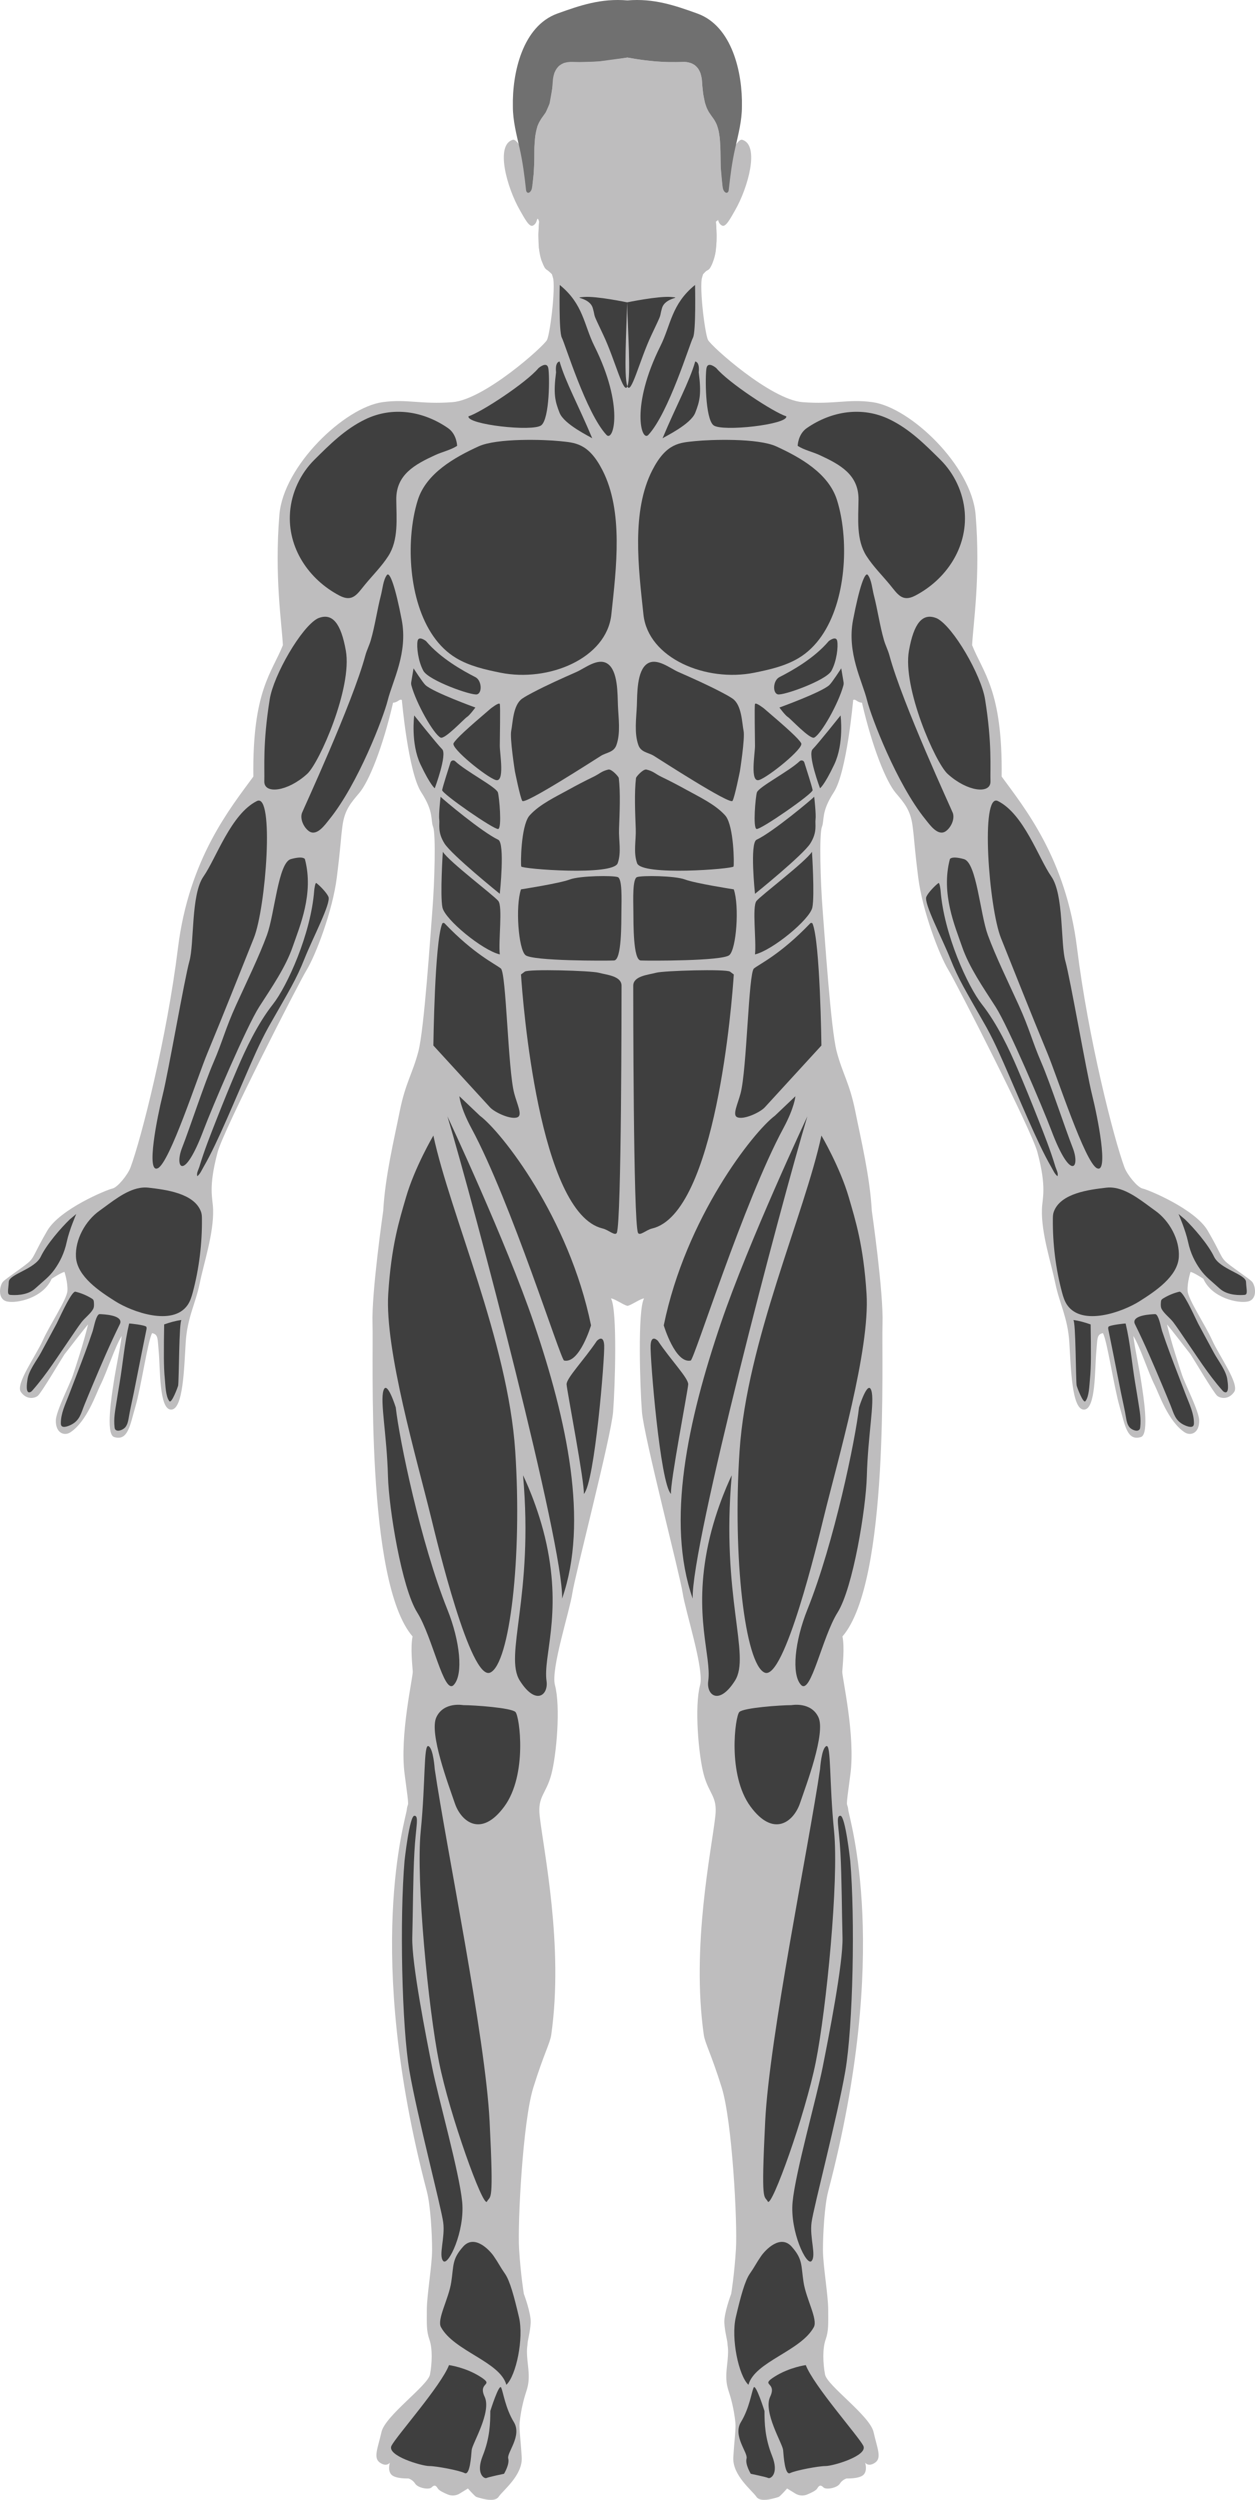 <?xml version="1.0" encoding="UTF-8"?>
<svg id="_Слой_1" data-name="Слой_1" xmlns="http://www.w3.org/2000/svg" viewBox="0 0 411.292 818.752">
  <defs>
    <style>
      .cls-1 {
        fill: #3f3f3f;
      }

      .cls-2 {
        fill: #707070;
      }

      .cls-3 {
        fill: #bebdbe;
      }
    </style>
  </defs>
  <g id="_Слой_1-2" data-name="_Слой_1">
    <g id="Posterior_Body">
      <path class="cls-3" d="M410.279,419.749c-1.152-1.209-7.315-5.184-8.812-6.739-1.497-1.555-1.497-2.765-5.644-9.906-4.147-7.142-19.611-13.477-21.339-13.823s-5.097-4.579-5.961-6.911c-3.562-9.619-11.922-42.505-15.551-71.879-3.628-29.373-17.278-45.961-24.708-56.155.346-28.164-6.114-34.031-9.676-43.024.346-7.084,2.805-22.479,1.144-42.717-1.316-16.03-21.359-35.152-33.8-36.88-8.056-1.119-12.498.806-22.923,0-10.425-.806-29.949-18.315-30.986-20.389-1.037-2.073-3.225-19.352-1.613-21.541,1.613-2.189,1.843-.115,3.456-4.608,1.613-4.492.743-12.57.743-12.57,0,0,.428-1.723.725-.533.173.691.518,1.411,1.296,1.814,1.207.626,2.708-2.284,4.291-5.04,4.209-7.328,8.151-21.309,2.333-23.067-1.059-.32-2.592,2.419-2.592,2.419,0-1.382,1.382-14.168-.691-22.117-1.661-6.366-7.878-12.731-12.786-16.587-5.995-4.711-18.223-5.043-21.268-5.066v-.002h-.542v.002c-3.045.023-15.273.355-21.268,5.066-4.908,3.856-11.125,10.221-12.786,16.587-2.073,7.948-.691,20.734-.691,22.117,0,0-1.533-2.739-2.592-2.419-5.818,1.758-1.876,15.739,2.333,23.067,1.583,2.755,3.084,5.665,4.291,5.04.777-.403,1.123-1.123,1.296-1.814.298-1.19.725.533.725.533,0,0-.869,8.077.743,12.57,1.613,4.493,1.843,2.419,3.456,4.608s-.576,19.467-1.613,21.541c-1.037,2.073-20.561,19.582-30.986,20.389-10.425.806-14.866-1.119-22.923,0-12.441,1.728-32.484,20.849-33.8,36.88-1.662,20.238.798,35.632,1.144,42.717-3.562,8.993-10.022,14.86-9.676,43.024-7.43,10.194-21.08,26.782-24.708,56.155s-11.988,62.26-15.551,71.879c-.864,2.333-4.233,6.566-5.961,6.911-1.728.346-17.192,6.681-21.339,13.823s-4.147,8.351-5.644,9.906c-1.497,1.555-7.66,5.529-8.812,6.739-1.152,1.21-1.958,5.76,1.267,6.508,3.225.749,11.85-1.123,14.658-7.43,3.369-2.203,4.19-2.246,4.19-2.246,0,0,1.138,3.456.965,6.22-.173,2.765-5.846,11.231-8.092,16.242-2.246,5.011-8.985,14.255-7.171,16.847s4.406,2.16,5.529,1.296,7.516-11.706,8.769-13.607c1.425-1.857,6.782-8.769,7.732-9.806-1.526,6.307-4.003,13.737-4.982,16.674-.979,2.937-5.545,11.78-5.587,14.802-.058,4.204,2.845,5.136,4.78,3.859,5.414-3.571,8.453-12.72,9.791-15.378,2.264-4.499,4.723-12.498,7.027-16.184-.576,4.492-1.982,10.684-2.736,15.925-.381,2.651-2.706,16.297.259,17.192,4.579,1.382,5.183-3.888,6.998-10.108s4.06-21.598,5.443-23.931c2.074.432,1.762,1.897,2.16,6.047.522,5.451.086,19.006,4.06,19.006s4.262-13.65,4.78-21.944,3.225-12.671,4.608-19.467c1.382-6.796,4.602-16.238,4.377-24.19-.104-3.692-1.67-6.969,1.498-18.776,1.944-7.244,26.378-55.061,29.126-59.553,2.976-4.865,8.541-19.352,9.923-30.41,1.382-11.058,1.152-11.519,1.843-16.818.691-5.299,2.834-7.634,5.529-10.828,3.11-3.686,7.603-14.629,11.058-29.546,1.613-.058,2.106-1.39,2.88-.864,0,0,2.073,23.614,6.335,30.18,4.262,6.566,2.995,8.985,3.916,11.404.922,2.419.461,18.2-.23,26.954-.691,8.754-2.707,39.28-4.608,46.537s-4.262,10.367-6.105,19.582-4.781,21.278-5.414,32.599c0,0-3.872,26.866-3.513,36.976.384,10.832-2.419,84.492,13.132,102.462-.749,3.513-.058,9.618.058,11.461.115,1.843-4.377,20.965-2.649,33.751,1.728,12.786,1.037,8.351.691,11.548-.346,3.197-14.168,46.047,6.566,124.953,1.239,4.715,1.728,14.226,1.728,19.237s-1.728,14.86-1.728,19.525-.173,6.911.864,9.849c1.037,2.937.864,7.775.173,11.404-.691,3.628-14.687,13.477-15.896,18.834-1.209,5.356-2.764,8.466-.518,10.021,2.246,1.555,3.283,0,3.283,0,0,0-.864,2.592.518,3.974s5.529,1.21,5.529,1.21c0,0,1.382.346,2.246,1.728s4.492,2.073,5.356,1.21c.864-.864,1.382-.793,2.073.381.374.635,1.91,1.381,3.242,1.933,1.28.53,2.734.415,3.915-.311l2.692-1.657s2.246,2.592,2.765,2.765c.518.173,5.875,2.073,7.257,0,1.382-2.073,7.948-7.084,7.603-12.959-.346-5.875-.864-9.158-.691-11.231s.691-5.184,1.555-8.294c.864-3.11,1.901-4.492,1.21-10.367s-.173-6.22-.173-7.257.864-3.801,1.037-6.911c.173-3.11-2.246-9.503-2.246-9.503,0,0-1.037-6.22-1.555-14.687-.518-8.466,1.21-41.814,4.665-52.872,3.456-11.058,5.483-14.52,5.875-17.278,4.147-29.201-2.588-60.642-3.801-71.763-.691-6.335,2.073-7.027,3.801-13.42s3.11-22.289,1.209-29.373c-1.395-5.198,4.838-24.19,5.702-30.065.864-5.875,12.729-51.317,13.362-59.438.634-8.121,1.44-33.309-.691-37.11,1.014,0,3.922,2.018,5.161,2.37.054.046.144.055.251.047.107.008.197,0,.251-.047,1.239-.351,4.147-2.37,5.161-2.37-2.131,3.801-1.325,28.99-.691,37.11.634,8.121,12.498,53.563,13.362,59.438s7.096,24.867,5.702,30.065c-1.901,7.084-.518,22.981,1.209,29.373,1.728,6.393,4.492,7.084,3.801,13.42-1.213,11.122-7.948,42.563-3.801,71.763.392,2.758,2.419,6.22,5.875,17.278,3.456,11.058,5.184,44.406,4.665,52.872-.518,8.467-1.555,14.687-1.555,14.687,0,0-2.419,6.393-2.246,9.503s1.037,5.875,1.037,6.911.518,1.382-.173,7.257.346,7.257,1.21,10.367c.864,3.11,1.382,6.22,1.555,8.294.173,2.073-.346,5.356-.691,11.231-.346,5.875,6.22,10.885,7.602,12.959,1.382,2.073,6.739.173,7.257,0,.518-.173,2.765-2.765,2.765-2.765l2.692,1.657c1.18.726,2.634.842,3.915.311,1.332-.552,2.868-1.298,3.242-1.933.691-1.174,1.21-1.245,2.073-.381.864.864,4.492.173,5.356-1.21.864-1.382,2.246-1.728,2.246-1.728,0,0,4.147.173,5.529-1.21,1.382-1.382.518-3.974.518-3.974,0,0,1.037,1.555,3.283,0s.691-4.665-.518-10.021-15.205-15.205-15.896-18.834c-.691-3.629-.864-8.467.173-11.404,1.037-2.937.864-5.184.864-9.849s-1.728-14.514-1.728-19.525.489-14.522,1.728-19.237c20.734-78.905,6.911-121.756,6.566-124.953-.346-3.196-1.037,1.238.691-11.548,1.728-12.786-2.765-31.908-2.649-33.751.115-1.843.806-7.948.058-11.461,15.551-17.97,12.748-91.63,13.132-102.462.359-10.11-3.513-36.976-3.513-36.976-.633-11.321-3.571-23.384-5.414-32.599s-4.205-12.325-6.105-19.582c-1.901-7.257-3.917-37.782-4.608-46.537-.691-8.754-1.152-24.535-.23-26.954s-.345-4.838,3.916-11.404c4.262-6.566,6.335-30.18,6.335-30.18.774-.526,1.267.806,2.88.864,3.456,14.917,7.948,25.86,11.058,29.546,2.695,3.194,4.838,5.529,5.529,10.828.691,5.299.461,5.76,1.843,16.818,1.382,11.058,6.947,25.545,9.923,30.41,2.748,4.492,27.183,52.309,29.126,59.553,3.168,11.807,1.602,15.083,1.498,18.776-.224,7.953,2.995,17.394,4.377,24.19,1.382,6.796,4.089,11.174,4.608,19.467.518,8.294.806,21.944,4.78,21.944s3.538-13.555,4.06-19.006c.398-4.151.086-5.616,2.16-6.047,1.382,2.333,3.629,17.71,5.443,23.931,1.814,6.22,2.419,11.49,6.998,10.108,2.965-.895.641-14.541.259-17.192-.754-5.241-2.16-11.433-2.736-15.925,2.304,3.686,4.762,11.685,7.027,16.184,1.338,2.658,4.377,11.807,9.791,15.378,1.936,1.277,4.838.346,4.78-3.859-.041-3.022-4.608-11.865-5.587-14.802s-3.456-10.367-4.982-16.674c.95,1.037,6.307,7.948,7.732,9.806,1.253,1.901,7.646,12.743,8.769,13.607,1.123.864,3.715,1.296,5.529-1.296,1.814-2.592-4.924-11.836-7.171-16.847-2.246-5.011-7.919-13.477-8.092-16.242s.965-6.22.965-6.22c0,0,.821.043,4.19,2.246,2.808,6.307,11.433,8.179,14.658,7.43,3.225-.749,2.419-5.299,1.267-6.508h0Z"/>
      <path class="cls-2" d="M228.537,4.431c-7.351-2.642-14.266-5.032-22.925-4.296-8.659-.736-15.575,1.654-22.925,4.296-11.433,4.109-14.848,19.447-14.61,30.513,0,4.569,1.186,9.11,2.194,13.533,1.033,4.533,1.604,8.979,2.11,13.604.038.343.096.726.372.934.658.497,1.413-.52,1.556-1.332.65-3.691.796-7.302.792-11.111-.017-16.624,5.167-8.1,6.035-23.742.222-4.01,2.104-6.757,6.539-6.545,6.116.293,11.95-.341,17.937-1.442,5.987,1.101,11.822,1.735,17.937,1.442,4.435-.212,6.317,2.535,6.539,6.545.868,15.642,6.051,7.118,6.035,23.742-.004,3.809.142,7.42.792,11.111.143.812.898,1.829,1.556,1.332.275-.208.334-.591.372-.934.505-4.625,1.076-9.071,2.11-13.604,1.009-4.424,2.194-8.964,2.194-13.533.238-11.066-3.177-26.405-14.61-30.513h0Z"/>
      <g>
        <path id="_Правый_квад" data-name="Правый_квад" class="cls-1" d="M146.632,365.639c8.806,29.316,38.107,140.609,37.581,157.926,8.807-25.201,1.584-58.344-9.244-90.194-9.055-26.635-28.337-67.732-28.337-67.732ZM142.024,371.916c5.529,25.788,24.43,67.339,26.827,103.326,2.31,34.679-1.773,69.811-8.223,72.575-6.451,2.765-17.414-42.887-19.294-50.574-4.768-19.495-15.251-55.099-14.099-73.491.994-15.877,3.668-24.197,5.805-31.562,2.871-9.895,8.985-20.274,8.985-20.274h-.001ZM129.699,460.958c1.152,10.367,8.121,44.291,16.933,66.234,4.104,10.219,5.299,21.195,2.073,24.651-3.225,3.456-6.911-15.666-11.98-23.729s-9.3-34.09-9.579-44.579c-.364-13.687-2.631-24.42-1.479-28.106,1.152-3.686,4.032,5.529,4.032,5.529ZM171.412,483.19c3.556,39.683-6.318,58.977-1.051,67.271s9.404,4.694,8.754.115c-1.154-8.131,5.011-21.348,0-44.809-2.649-12.404-7.703-22.577-7.703-22.577h0Z"/>
        <path id="_Правый_приво" data-name="Правый_приво" class="cls-1" d="M157.284,365.433c7.091,5.299,29.207,33.405,36.411,68.653,0,0-3.772,12.623-8.832,11.519-1.125-.246-17.379-52.008-30.337-76.025-3.715-6.885-3.974-10.54-3.974-10.54l6.732,6.393h0ZM195.588,439.188c-4.262,6.335-10.021,12.231-9.906,14.237.115,2.005,5.99,32.415,5.644,35.871,3.571-3.456,6.911-44.924,6.681-48.726-.23-3.801-2.419-1.382-2.419-1.382Z"/>
        <path id="_Правая_стопа" data-name="Правая_стопа" class="cls-1" d="M147.15,774.621c-2.592,6.739-17.106,23.096-18.834,26.378-1.728,3.283,9.906,6.681,12.325,6.681s9.906,1.44,11.634,2.304,2.131-5.472,2.304-7.545,6.6-12.441,4.25-17.451c-2.35-5.011,3.468-3.456-1.428-6.566s-10.252-3.801-10.252-3.801h0ZM160.685,789.654c0,3.974-.139,8.812-2.488,14.687-2.35,5.875.518,7.603,1.244,7.257s5.737-1.382,5.737-1.382c0,0,1.901-3.11,1.382-5.011-.518-1.901,4.608-7.385,1.843-11.922s-3.468-9.734-4.147-11.289c-.679-1.555-3.571,7.66-3.571,7.66h0Z"/>
        <path id="_Правый_голеностоп" data-name="Правый_голеностоп" class="cls-1" d="M144.513,762.181c4.304,7.89,19.352,11.289,21.425,18.891,3.225-2.995,5.76-15.205,4.147-22.117-1.613-6.911-2.995-11.98-4.608-14.284s-2.083-3.458-3.686-5.76c-1.434-2.059-6.335-7.228-10.022-3.081-3.686,4.147-3.04,6.076-3.881,11.605s-4.758,12.21-3.376,14.744v.002Z"/>
        <path id="_Правая_голень" data-name="Правая_голень" class="cls-1" d="M142.465,579.374c3.822,25.918,16.608,87.775,17.99,115.42s.346,24.017-.864,26.263c-1.209,2.246-12.268-28.452-15.723-45.73-3.456-17.279-7.603-59.438-5.99-75.565,1.613-16.127.922-28.567,2.534-27.876,1.613.691,2.053,7.487,2.053,7.487h0ZM132.579,609.439c-1.613,18.891-.922,54.139,1.613,68.884,2.534,14.744,10.367,44.463,11.058,49.532s-1.613,10.828,0,12.671,7.142-9.673,6.22-19.35c-.921-9.678-7.906-34.328-9.828-44.004-1.921-9.676-6.76-34.096-6.529-42.62.23-8.524.23-19.352.691-27.876s1.613-11.98,0-11.98-3.225,14.744-3.225,14.744h0Z"/>
        <path id="_Правое_запястье" data-name="Правое_запястье" class="cls-1" d="M84.199,262.353c5.78-2.878,2.97,34.978-1.037,44.942-4.262,10.6-9.823,24.717-15.205,37.667-3.218,7.744-12.325,35.824-16.242,37.667s-.23-16.703,1.613-24.075,7.142-38.028,8.754-43.78c1.613-5.752.461-21.785,4.608-27.706s8.985-20.47,17.509-24.715h0ZM99.922,281.377c2.995,11.289-1.699,22.03-4.003,28.711s-6.825,13.218-10.972,19.669c-4.147,6.451-15.568,33.295-18.258,40.432-6.445,17.106-9.561,12.21-7.027,5.76,2.534-6.451,7.315-21.08,10.31-27.991s3.859-11.006,7.43-18.834c3.513-7.701,7.545-15.954,10.079-22.865,2.534-6.911,3.686-23.729,7.833-24.881s4.608,0,4.608,0h0ZM89.44,328.922c-5.089,6.451-9.024,14.922-11.577,20.878-2.359,5.504-4.624,11.051-6.816,16.624-2.031,5.165-4.106,10.358-5.695,15.68-.265.887-1.054,2.194-.679,3.122.956-.773,1.421-1.964,2.023-2.996.634-1.086,1.232-2.192,1.811-3.307,1.369-2.636,2.636-5.325,3.869-8.027,2.797-6.131,5.41-12.344,8.097-18.523,2.309-5.311,4.597-10.675,7.387-15.756.139-.253.279-.505.422-.755,6.681-11.749,8.754-14.975,11.519-21.886,2.765-6.911,8.754-18.2,7.833-20.274-.642-1.444-2.957-3.755-3.968-4.492-.353-.257-.658,1.983-.691,2.419-1.091,14.395-8.927,31.452-13.535,37.293h0Z"/>
        <path id="_Правый_бицепс" data-name="Правый_бицепс" class="cls-1" d="M119.733,214.673c-4.234,15.75-20.53,50.82-20.795,51.645-.649,2.016.624,4.682,2.278,5.885,2.591,1.884,5.315-2.103,6.712-3.826,9.446-11.651,17.787-33.573,19.122-38.951,1.599-6.444,6.681-15.551,4.608-26.378-2.073-10.828-3.917-15.896-4.838-14.744-1.214,1.522-1.478,4.704-1.95,6.523-1.276,4.914-1.949,9.993-3.345,14.838-.489,1.696-1.327,3.285-1.791,5.009h-.001ZM104.127,202.549c-5.361,2.765-14.451,18.56-15.723,26.436-2.361,14.615-1.644,22.577-1.785,26.897-.141,4.32,7.603,3.456,14.053-2.419,4.017-3.659,14.828-28.222,12.671-40.355-1.575-8.86-4.377-12.633-9.215-10.559h0Z"/>
        <path id="_Левый_бок" data-name="Левый_бок" class="cls-1" d="M271.618,209.959c-4.838,5.702-12.039,9.693-16.184,11.814-2.092,1.071-2.304,5.119-.576,5.637s15.896-4.536,17.624-7.711,2.246-7.84,1.901-9.74c-.346-1.901-2.765,0-2.765,0h0ZM276.444,223.343c.065.384.058.769-.044,1.145-1.608,5.964-7.282,15.951-9.563,17.091-1.382.691-7.775-6.22-8.639-6.739-.864-.518-2.765-3.11-2.765-3.11,0,0,13.733-4.963,16.343-7.343.924-.843,3.918-5.5,3.918-5.5l.75,4.456h0ZM275.476,234.322s1.21,9.158-2.073,16.069c-3.283,6.911-4.665,7.775-4.665,7.775,0,0-4.147-11.058-2.419-12.786s9.158-11.058,9.158-11.058h0ZM266.101,278.987c-2.189,3.34-16.687,14.255-18.184,16.098-1.497,1.843.014,13.103-.49,17.509,5.76-1.382,17.991-11.461,18.798-15.378.806-3.917-.124-18.229-.124-18.229h0ZM266.837,260.95c-.806.864-13.564,11.577-18.893,14.085-2.283,1.075-.516,17.707-.516,17.707,0,0,15.762-12.705,18.14-16.506,2.378-3.801,1.471-6.247,1.701-7.859s-.432-7.427-.432-7.427h0ZM250.423,232.076c7.833,6.681,11.311,9.868,12.153,11.346.937,1.646-10.655,11.001-13.765,12.037s-1.382-8.524-1.382-11.173-.23-13.016,0-13.708c.23-.691,2.995,1.497,2.995,1.497h0ZM263.593,249.712c-.207-.656-1.026-.882-1.527-.409-3.581,3.381-13.459,8.44-14.019,10.246-.434,1.401-1.37,11.62-.103,11.965,1.267.346,18.591-11.663,18.375-12.752-.287-1.448-1.912-6.471-2.726-9.049h0Z"/>
        <path id="_Правое_плечо" data-name="Правое_плечо" class="cls-1" d="M149.806,146.029c-2.08,1.355-4.93,1.979-7.186,3.019-6.647,3.063-12.813,6.385-12.751,14.538.048,6.345.81,13.214-2.627,18.548-2.188,3.395-5.075,6.244-7.634,9.347-2.531,3.068-4.025,5.849-8.338,3.594-10.118-5.289-17.109-15.684-16.215-27.328.494-6.438,3.415-12.654,7.999-17.194,5.089-5.04,10.033-9.995,16.604-13.184,9.005-4.369,19.032-2.763,27.149,2.833,2.937,2.025,3.001,5.826,3.001,5.826h-.002Z"/>
        <path id="_Живот" data-name="Живот" class="cls-1" d="M171.167,228.793c-3.086,2.094-3.11,8.121-3.628,10.54-.518,2.419,1.209,13.304,1.209,13.304,0,0,1.728,8.639,2.419,9.676.865,1.293,23.573-13.398,25.758-14.752,1.84-1.14,4.222-1.117,5.084-3.52,1.419-3.953.674-8.78.503-12.938-.15-3.656.068-11.444-3.431-13.736-3.134-2.053-7.36,1.476-10.154,2.71-4.823,2.129-9.656,4.28-14.324,6.735-1.168.614-2.342,1.239-3.436,1.98h0ZM199.363,252.047c-2.32.556-2.731,1.335-4.96,2.409-2.755,1.328-5.468,2.746-8.144,4.226-4.152,2.296-9.261,4.681-12.539,8.216-.127.137-.252.275-.364.426-2.649,3.571-2.765,15.666-2.534,16.472.23.806,30.132,3.168,31.62-1.094,1.258-3.602.295-7.426.432-11.181.199-5.423.495-11.886-.086-16.724-.048-.4-2.333-3.011-3.424-2.75h0ZM170.742,291.283c-1.879,5.529-.842,19.582,1.462,21.541,2.304,1.958,26.494,1.87,29.028,1.754,2.534-.115,2.377-12.237,2.419-16.153s.306-10.577-1.191-11.153c-1.497-.576-12.401-.481-15.742.786s-15.976,3.225-15.976,3.225h0ZM240.056,228.793c3.086,2.094,3.11,8.121,3.629,10.54.518,2.419-1.21,13.304-1.21,13.304,0,0-1.728,8.639-2.419,9.676-.865,1.293-23.573-13.398-25.758-14.752-1.84-1.14-4.222-1.117-5.084-3.52-1.419-3.953-.674-8.78-.503-12.938.15-3.656-.068-11.444,3.431-13.736,3.134-2.053,7.36,1.476,10.154,2.71,4.823,2.129,9.657,4.28,14.324,6.735,1.168.614,2.342,1.239,3.436,1.98h0ZM211.86,252.047c2.32.556,2.731,1.335,4.96,2.409,2.755,1.328,5.468,2.746,8.144,4.226,4.152,2.296,9.261,4.681,12.539,8.216.127.137.252.275.364.426,2.649,3.571,2.765,15.666,2.534,16.472-.23.806-30.132,3.168-31.62-1.094-1.258-3.602-.295-7.426-.432-11.181-.199-5.423-.495-11.886.086-16.724.048-.4,2.333-3.011,3.424-2.75h0ZM240.48,291.283c1.879,5.529.842,19.582-1.462,21.541-2.304,1.958-26.494,1.87-29.028,1.754-2.534-.115-2.377-12.237-2.419-16.153s-.306-10.577,1.191-11.153c1.498-.576,12.401-.481,15.742.786,3.34,1.267,15.976,3.225,15.976,3.225h0Z"/>
        <path id="_Низ_живота" data-name="Низ_живота" class="cls-1" d="M170.742,319.159c.54,8.524,5.867,78.281,26.761,83.197,1.958.461,4.048,2.568,4.638,1.417,1.555-3.686,1.553-77.703,1.553-80.928s-4.943-3.556-7.477-4.247-23.013-1.282-24.244-.361l-1.231.921h0ZM240.48,319.159c-.54,8.524-5.867,78.281-26.761,83.197-1.958.461-4.048,2.568-4.638,1.417-1.555-3.686-1.553-77.703-1.553-80.928s4.943-3.556,7.477-4.247,23.013-1.282,24.245-.361l1.231.921h0Z"/>
        <path id="_Правый_низ_бок" data-name="Правый_низ_бок" class="cls-1" d="M144.911,302.551c.132-.323.56-.375.801-.123,9.73,10.168,16.542,13.251,18.429,14.773,1.785,1.44,2.304,33.06,4.377,40.893.933,3.525,2.727,7.034,1.162,7.792-2.073,1.004-7.541-1.515-9.097-3.213l-18.558-20.245s.412-33.807,2.887-39.877h0Z"/>
        <path id="_Правое_колено" data-name="Правое_колено" class="cls-1" d="M151.815,558.467c3.629,0,15.729.864,17.108,2.246s3.971,20.561-3.631,30.929c-7.603,10.367-14.168,5.011-16.242-1.037-2.073-6.048-8.466-22.98-6.048-28.164s8.812-3.974,8.812-3.974h.001Z"/>
        <path id="_Правый_бок" data-name="Правый_бок" class="cls-1" d="M139.605,209.959c4.838,5.702,12.039,9.693,16.184,11.814,2.092,1.071,2.304,5.119.576,5.637s-15.896-4.536-17.624-7.711-2.246-7.84-1.901-9.74c.346-1.901,2.765,0,2.765,0h0ZM134.779,223.343c-.065.384-.057.769.044,1.145,1.608,5.964,7.282,15.951,9.563,17.091,1.382.691,7.775-6.22,8.639-6.739.864-.518,2.765-3.11,2.765-3.11,0,0-13.733-4.963-16.343-7.343-.924-.843-3.918-5.5-3.918-5.5l-.75,4.456ZM135.746,234.322s-1.21,9.158,2.073,16.069c3.283,6.911,4.665,7.775,4.665,7.775,0,0,4.147-11.058,2.419-12.786s-9.158-11.058-9.158-11.058h.001ZM145.122,278.987c2.189,3.34,16.687,14.255,18.184,16.098s-.014,13.103.49,17.509c-5.76-1.382-17.991-11.461-18.798-15.378-.806-3.917.124-18.229.124-18.229ZM144.386,260.95c.806.864,13.564,11.577,18.893,14.085,2.283,1.075.516,17.707.516,17.707,0,0-15.762-12.705-18.14-16.506-2.378-3.801-1.471-6.247-1.701-7.859-.23-1.613.432-7.427.432-7.427h0ZM160.8,232.076c-7.833,6.681-11.311,9.868-12.153,11.346-.937,1.646,10.655,11.001,13.765,12.037,3.11,1.037,1.382-8.524,1.382-11.173s.23-13.016,0-13.708c-.23-.691-2.995,1.497-2.995,1.497h0ZM147.63,249.712c.207-.656,1.027-.882,1.527-.409,3.581,3.381,13.459,8.44,14.019,10.246.434,1.401,1.37,11.62.103,11.965-1.267.346-18.591-11.663-18.375-12.752.287-1.448,1.912-6.471,2.726-9.049h0Z"/>
        <path id="_Левый_низ_бок" data-name="Левый_низ_бок" class="cls-1" d="M266.312,302.551c-.132-.323-.56-.375-.801-.123-9.73,10.168-16.542,13.251-18.429,14.773-1.785,1.44-2.304,33.06-4.377,40.893-.933,3.525-2.727,7.034-1.162,7.792,2.073,1.004,7.541-1.515,9.097-3.213l18.558-20.245s-.412-33.807-2.887-39.877h.001Z"/>
        <path id="_Левая_грудь" data-name="Левая_грудь" class="cls-1" d="M134.771,175.569c-1.11,14.865,2.785,32.845,14.754,39.98,4.395,2.62,9.492,3.764,14.508,4.776,15.745,3.176,34.78-4.665,36.319-19.053,1.646-15.393,3.99-33.818-2.921-47.295-4.597-8.965-9.04-8.985-14.051-9.503s-20.506-1.037-26.554,1.728c-7.862,3.594-17.123,8.812-19.884,17.508-1.098,3.458-1.847,7.526-2.17,11.86h-.001Z"/>
        <path id="_Правая_кисть" data-name="Правая_кисть" class="cls-1" d="M45.793,389.081c.952-.165,1.912-.208,2.875-.094,5.489.65,15.052,1.756,17.232,7.963.253.721.272,1.5.279,2.263.073,8.09-.91,16.207-2.992,24.028-.391,1.469-.848,2.953-1.719,4.199-4.913,7.033-18.156,2.252-23.698-1.257-5.005-3.169-12.53-8.074-12.877-14.513-.309-5.724,3.115-11.867,7.725-15.136,3.776-2.677,8.375-6.621,13.175-7.453h0ZM53.8,433.776c-.066,3.659-.117,7.324-.093,10.983.021,2.354.092,4.711.328,7.055.196,1.949.243,5.565,1.473,7.101.732.914,2.794-4.711,2.862-5.052.32-1.595.264-21.431,1.128-21.531-1.926.222-3.871.804-5.698,1.443h0ZM42.327,433.477c-1.523,6.391-2.055,13.079-3.14,19.561-.355,2.121-.713,4.241-1.042,6.365-.436,2.811-.916,5.13-.602,8.022.029.268.069.553.242.76.8.954,2.703-.017,3.288-.743.646-.801.908-1.841,1.073-2.856.46-2.826,1.13-5.615,1.701-8.424.865-4.257,1.679-8.525,2.54-12.783.529-2.616,1.058-5.233,1.587-7.849.064-.318.126-.663-.015-.956-.287-.599-5.617-1.159-5.633-1.095v-.002ZM32.201,430.641c-.915.95-1.531,4.44-1.822,5.309-.794,2.38-1.639,4.742-2.51,7.095-1.709,4.62-3.522,9.2-5.27,13.805-1.166,3.071-2.696,6.035-2.656,9.405.022,1.801,2.25.911,3.191.465,3.017-1.428,3.4-3.799,4.533-6.595.877-2.162,1.774-4.316,2.679-6.467,2.805-6.668,5.649-13.31,8.848-19.802.119-.242.241-.49.268-.759.244-2.389-5.37-2.642-6.781-2.696-.169-.006-.329.081-.482.239h.002ZM24.233,423.251c-1.627,1.365-5.061,9.13-5.662,10.239-1.724,3.186-3.444,6.375-5.163,9.565-1.388,2.576-4.108,5.953-4.429,8.92-.097.73-.772,4.757,1.019,3.941.268-.122.473-.349.668-.57,4.724-5.354,8.395-11.299,12.451-17.141,1.19-1.713,2.321-3.469,3.582-5.132,1.086-1.432,2.945-2.766,3.802-4.299.372-.666.327-1.477.271-2.238-.02-.273-.044-.559-.188-.791-.133-.214-.353-.357-.568-.489-1.638-1.003-3.434-1.749-5.3-2.202-.132-.032-.296.04-.483.197h0ZM22.918,399.332c-2.88,2.765-7.603,8.16-9.561,12.259-1.958,4.098-10.367,5.711-10.482,8.245-.115,2.534-.691,4.147.461,4.262s5.529.346,8.178-2.073,4.608-3.801,6.335-6.22c1.728-2.419,3.225-5.299,4.032-9.1.806-3.801,3.11-9.1,3.11-9.1l-2.073,1.728h0Z"/>
        <path id="_Левая_грудь-2" data-name="Левая_грудь" class="cls-1" d="M276.451,175.569c1.11,14.865-2.785,32.845-14.754,39.98-4.395,2.62-9.492,3.764-14.508,4.776-15.745,3.176-34.78-4.665-36.319-19.053-1.646-15.393-3.99-33.818,2.921-47.295,4.597-8.965,9.04-8.985,14.051-9.503s20.506-1.037,26.554,1.728c7.862,3.594,17.123,8.812,19.884,17.508,1.098,3.458,1.847,7.526,2.17,11.86h0Z"/>
        <path id="_Левое_плечо" data-name="Левое_плечо" class="cls-1" d="M261.417,146.029c2.08,1.355,4.93,1.979,7.186,3.019,6.647,3.063,12.813,6.385,12.751,14.538-.048,6.345-.81,13.214,2.627,18.548,2.188,3.395,5.075,6.244,7.634,9.347,2.531,3.068,4.025,5.849,8.338,3.594,10.118-5.289,17.109-15.684,16.215-27.328-.494-6.438-3.415-12.654-7.999-17.194-5.089-5.04-10.033-9.995-16.604-13.184-9.005-4.369-19.032-2.763-27.149,2.833-2.937,2.025-3.001,5.826-3.001,5.826h.002Z"/>
        <path id="_Левый_бицепс" data-name="Левый_бицепс" class="cls-1" d="M291.49,214.673c4.234,15.75,20.53,50.82,20.795,51.645.649,2.016-.624,4.682-2.278,5.885-2.591,1.884-5.315-2.103-6.712-3.826-9.446-11.651-17.787-33.573-19.122-38.951-1.599-6.444-6.681-15.551-4.608-26.378,2.073-10.828,3.916-15.896,4.838-14.744,1.214,1.522,1.478,4.704,1.95,6.523,1.276,4.914,1.949,9.993,3.345,14.838.489,1.696,1.327,3.285,1.791,5.009h.001ZM307.096,202.549c5.361,2.765,14.451,18.56,15.723,26.436,2.361,14.615,1.644,22.577,1.785,26.897.141,4.32-7.603,3.456-14.053-2.419-4.017-3.659-14.828-28.222-12.671-40.355,1.575-8.86,4.377-12.633,9.215-10.559h.001Z"/>
        <path id="_Левое_запястье" data-name="Левое_запястье" class="cls-1" d="M327.024,262.353c-5.779-2.878-2.97,34.978,1.037,44.942,4.262,10.6,9.824,24.717,15.205,37.667,3.218,7.744,12.325,35.824,16.242,37.667,3.916,1.843.23-16.703-1.613-24.075-1.843-7.372-7.142-38.028-8.754-43.78-1.613-5.752-.461-21.785-4.608-27.706s-8.985-20.47-17.509-24.715h0ZM311.301,281.377c-2.995,11.289,1.699,22.03,4.003,28.711s6.825,13.218,10.972,19.669c4.147,6.451,15.568,33.295,18.258,40.432,6.445,17.106,9.561,12.21,7.027,5.76-2.534-6.451-7.315-21.08-10.309-27.991-2.995-6.911-3.859-11.006-7.43-18.834-3.513-7.701-7.545-15.954-10.079-22.865-2.534-6.911-3.686-23.729-7.833-24.881s-4.608,0-4.608,0h-.001ZM321.783,328.922c5.089,6.451,9.024,14.922,11.577,20.878,2.359,5.504,4.624,11.051,6.816,16.624,2.031,5.165,4.106,10.358,5.695,15.68.265.887,1.054,2.194.679,3.122-.956-.773-1.421-1.964-2.023-2.996-.634-1.086-1.232-2.192-1.811-3.307-1.369-2.636-2.636-5.325-3.869-8.027-2.797-6.131-5.41-12.344-8.097-18.523-2.309-5.311-4.597-10.675-7.387-15.756-.139-.253-.279-.505-.422-.755-6.681-11.749-8.754-14.975-11.519-21.886-2.765-6.911-8.754-18.2-7.833-20.274.642-1.444,2.957-3.755,3.968-4.492.353-.257.658,1.983.691,2.419,1.091,14.395,8.927,31.452,13.535,37.293h0Z"/>
        <path id="_Левое_колено" data-name="Левое_колено" class="cls-1" d="M259.407,558.467c-3.628,0-15.729.864-17.108,2.246s-3.972,20.561,3.631,30.929c7.603,10.367,14.168,5.011,16.242-1.037,2.073-6.048,8.466-22.98,6.048-28.164s-8.812-3.974-8.812-3.974h-.001Z"/>
        <path id="_Левая_берцовая" data-name="Левая_берцовая" class="cls-1" d="M268.758,579.374c-3.822,25.918-16.608,87.775-17.99,115.42-1.382,27.646-.346,24.017.864,26.263,1.21,2.246,12.268-28.452,15.723-45.73,3.456-17.279,7.603-59.438,5.99-75.565s-.922-28.567-2.534-27.876c-1.613.691-2.053,7.487-2.053,7.487h0ZM278.644,609.439c1.613,18.891.922,54.139-1.613,68.884-2.534,14.744-10.367,44.463-11.058,49.532-.691,5.068,1.613,10.828,0,12.671s-7.142-9.673-6.22-19.35c.922-9.678,7.906-34.328,9.828-44.004s6.759-34.096,6.529-42.62-.23-19.352-.691-27.876-1.613-11.98,0-11.98,3.225,14.744,3.225,14.744h0Z"/>
        <path id="_Левый_голеностоп" data-name="Левый_голеностоп" class="cls-1" d="M266.71,762.181c-4.304,7.89-19.352,11.289-21.425,18.891-3.225-2.995-5.759-15.205-4.147-22.117,1.613-6.911,2.995-11.98,4.608-14.284s2.083-3.458,3.686-5.76c1.434-2.059,6.335-7.228,10.021-3.081s3.04,6.076,3.881,11.605,4.758,12.21,3.376,14.744v.002Z"/>
        <path id="_Левая_стопа" data-name="Левая_стопа" class="cls-1" d="M264.073,774.621c2.592,6.739,17.106,23.096,18.834,26.378,1.728,3.283-9.906,6.681-12.325,6.681s-9.906,1.44-11.634,2.304-2.131-5.472-2.304-7.545-6.6-12.441-4.25-17.451c2.35-5.011-3.468-3.456,1.428-6.566s10.252-3.801,10.252-3.801h-.001ZM250.538,789.654c0,3.974.139,8.812,2.488,14.687,2.35,5.875-.518,7.603-1.244,7.257s-5.737-1.382-5.737-1.382c0,0-1.901-3.11-1.382-5.011.518-1.901-4.608-7.385-1.843-11.922s3.468-9.734,4.147-11.289c.679-1.555,3.571,7.66,3.571,7.66h0Z"/>
        <path id="_Шея_перед" data-name="Шея_перед" class="cls-1" d="M183.435,93.329c7.775,6.278,7.924,13.142,11.346,19.986,9.849,19.698,6.263,31.583,3.977,29.134-6.66-7.133-13.595-29.94-14.632-31.841s-.691-17.279-.691-17.279ZM182.237,121.896c-.922,7.142-.353,9.503,1.143,13.304,1.495,3.801,9.904,7.775,10.71,8.351-4.55-10.885-8.754-18.373-10.71-25.169-1.615.346-1.143,3.513-1.143,3.513h0ZM176.466,120.572c-3.917,4.723-18.776,14.485-22.923,15.781-.691,2.678,21.08,5.126,23.844,2.937,2.765-2.189,2.765-16.299,2.304-18.718-.461-2.419-3.225,0-3.225,0h0ZM205.523,99.032c.194,8.985,1.311,24.074.123,27.414-1.188,3.34-4.036-8.524-7.911-16.703-3.875-8.178-2.416-5.107-3.453-8.793-1.037-3.686-7.103-3.341-2.957-3.686,4.147-.346,14.198,1.767,14.198,1.767h0ZM227.788,93.329c-7.775,6.278-7.924,13.142-11.346,19.986-9.849,19.698-6.263,31.583-3.977,29.134,6.66-7.133,13.595-29.94,14.632-31.841s.691-17.279.691-17.279ZM228.986,121.896c.922,7.142.353,9.503-1.143,13.304-1.495,3.801-9.904,7.775-10.71,8.351,4.55-10.885,8.754-18.373,10.71-25.169,1.615.346,1.143,3.513,1.143,3.513h0ZM234.757,120.572c3.916,4.723,18.776,14.485,22.923,15.781.691,2.678-21.08,5.126-23.844,2.937-2.765-2.189-2.765-16.299-2.304-18.718.461-2.419,3.225,0,3.225,0h0ZM205.523,99.032c-.194,8.985-1.135,24.074.054,27.414,1.188,3.34,4.036-8.524,7.911-16.703,3.875-8.178,2.416-5.107,3.453-8.793,1.037-3.686,7.103-3.341,2.957-3.686-4.147-.346-14.374,1.767-14.374,1.767h-.001Z"/>
        <path id="_Левая_кисть" data-name="Левая_кисть" class="cls-1" d="M365.43,389.081c-.952-.165-1.912-.208-2.875-.094-5.489.65-15.052,1.756-17.232,7.963-.253.721-.272,1.5-.279,2.263-.073,8.09.91,16.207,2.992,24.028.391,1.469.848,2.953,1.719,4.199,4.913,7.033,18.156,2.252,23.698-1.257,5.005-3.169,12.53-8.074,12.877-14.513.309-5.724-3.115-11.867-7.725-15.136-3.776-2.677-8.375-6.621-13.175-7.453h0ZM357.423,433.776c.066,3.659.117,7.324.093,10.983-.021,2.354-.092,4.711-.328,7.055-.196,1.949-.243,5.565-1.473,7.101-.732.914-2.794-4.711-2.862-5.052-.32-1.595-.263-21.431-1.128-21.531,1.926.222,3.871.804,5.698,1.443h0ZM368.896,433.477c1.523,6.391,2.055,13.079,3.14,19.561.355,2.121.713,4.241,1.042,6.365.436,2.811.916,5.13.602,8.022-.029.268-.069.553-.242.76-.8.954-2.703-.017-3.288-.743-.646-.801-.908-1.841-1.073-2.856-.46-2.826-1.13-5.615-1.701-8.424-.865-4.257-1.679-8.525-2.54-12.783-.529-2.616-1.058-5.233-1.587-7.849-.064-.318-.126-.663.015-.956.287-.599,5.617-1.159,5.633-1.095v-.002ZM379.022,430.641c.915.95,1.531,4.44,1.822,5.309.794,2.38,1.639,4.742,2.51,7.095,1.709,4.62,3.522,9.2,5.27,13.805,1.166,3.071,2.696,6.035,2.656,9.405-.022,1.801-2.25.911-3.191.465-3.017-1.428-3.4-3.799-4.533-6.595-.877-2.162-1.774-4.316-2.679-6.467-2.805-6.668-5.649-13.31-8.848-19.802-.119-.242-.241-.49-.268-.759-.244-2.389,5.37-2.642,6.781-2.696.169-.006.329.081.482.239h-.002ZM386.99,423.251c1.627,1.365,5.061,9.13,5.662,10.239,1.724,3.186,3.444,6.375,5.163,9.565,1.388,2.576,4.108,5.953,4.429,8.92.097.73.772,4.757-1.019,3.941-.268-.122-.473-.349-.668-.57-4.724-5.354-8.395-11.299-12.451-17.141-1.19-1.713-2.321-3.469-3.582-5.132-1.086-1.432-2.945-2.766-3.802-4.299-.372-.666-.327-1.477-.271-2.238.02-.273.044-.559.188-.791.133-.214.353-.357.568-.489,1.638-1.003,3.434-1.749,5.3-2.202.132-.032.296.04.483.197h0ZM388.305,399.332c2.88,2.765,7.603,8.16,9.561,12.259,1.958,4.098,10.367,5.711,10.482,8.245s.691,4.147-.461,4.262-5.529.346-8.178-2.073c-2.649-2.419-4.608-3.801-6.335-6.22-1.728-2.419-3.225-5.299-4.032-9.1-.806-3.801-3.11-9.1-3.11-9.1l2.073,1.728h0Z"/>
        <path id="_Левый_привод" data-name="Левый_привод" class="cls-1" d="M253.939,365.433c-7.091,5.299-29.207,33.405-36.411,68.653,0,0,3.772,12.623,8.832,11.519,1.125-.246,17.379-52.008,30.337-76.025,3.715-6.885,3.974-10.54,3.974-10.54l-6.732,6.393h0ZM215.635,439.188c4.262,6.335,10.022,12.231,9.906,14.237-.115,2.005-5.99,32.415-5.644,35.871-3.571-3.456-6.911-44.924-6.681-48.726.23-3.801,2.419-1.382,2.419-1.382Z"/>
        <path id="_Левый_квад" data-name="Левый_квад" class="cls-1" d="M264.591,365.639c-8.806,29.316-38.107,140.609-37.581,157.926-8.807-25.201-1.584-58.344,9.244-90.194,9.055-26.635,28.337-67.732,28.337-67.732ZM269.199,371.916c-5.529,25.788-24.429,67.339-26.827,103.326-2.31,34.679,1.773,69.811,8.223,72.575,6.451,2.765,17.414-42.887,19.294-50.574,4.768-19.495,15.251-55.099,14.099-73.491-.994-15.877-3.668-24.197-5.805-31.562-2.871-9.895-8.985-20.274-8.985-20.274h0ZM281.524,460.958c-1.152,10.367-8.121,44.291-16.933,66.234-4.104,10.219-5.299,21.195-2.073,24.651,3.225,3.456,6.911-15.666,11.98-23.729,5.068-8.063,9.3-34.09,9.579-44.579.364-13.687,2.631-24.42,1.479-28.106s-4.032,5.529-4.032,5.529ZM239.811,483.19c-3.556,39.683,6.318,58.977,1.051,67.271s-9.404,4.694-8.754.115c1.154-8.131-5.011-21.348,0-44.809,2.649-12.404,7.703-22.577,7.703-22.577h0Z"/>
        <path id="_Голова" data-name="Голова" class="cls-3" d="M195.948,20.147l-5.805.206h-3.233l-2.158.325-1.606.978-1.451,2.251-.728,5.154-.868,4.895-1.245,2.852-1.401,1.989-1.269,2.407-.776,3.458-.27,3.555v3.885l-.233,4.709-.399,3.647,2.177,12.151-.226,4.069.168,4.59.801,3.911,1.146,2.551.941.826,1.368,1.231.443,1.528c4.991,1.994,13.156,4.548,23.49,4.679,11.199.142,20.007-2.624,25.151-4.679.148-.509.296-1.019.444-1.528l.994-1.012,1.03-.683.969-1.712,1.046-3.523.365-3.76.024-2.181-.08-2.353-.149-1.955.725-.533,1.401-11.503-.538-5.879-.08-5.093-.232-4.349-.352-2.274-.643-2.163-.753-1.466-1.028-1.46-.888-1.331-.609-1.219-.567-1.664-.589-2.93-.271-2.495-.194-2.426-.482-1.985-.684-1.318-1.06-1.12-1.175-.671-1.535-.391-.728-.062-1.474.058-3.957-.019-1.571-.058-2.718-.162-4.041-.452-2.028-.298-2.923-.5-9.663,1.304Z"/>
      </g>
    </g>
  </g>
</svg>